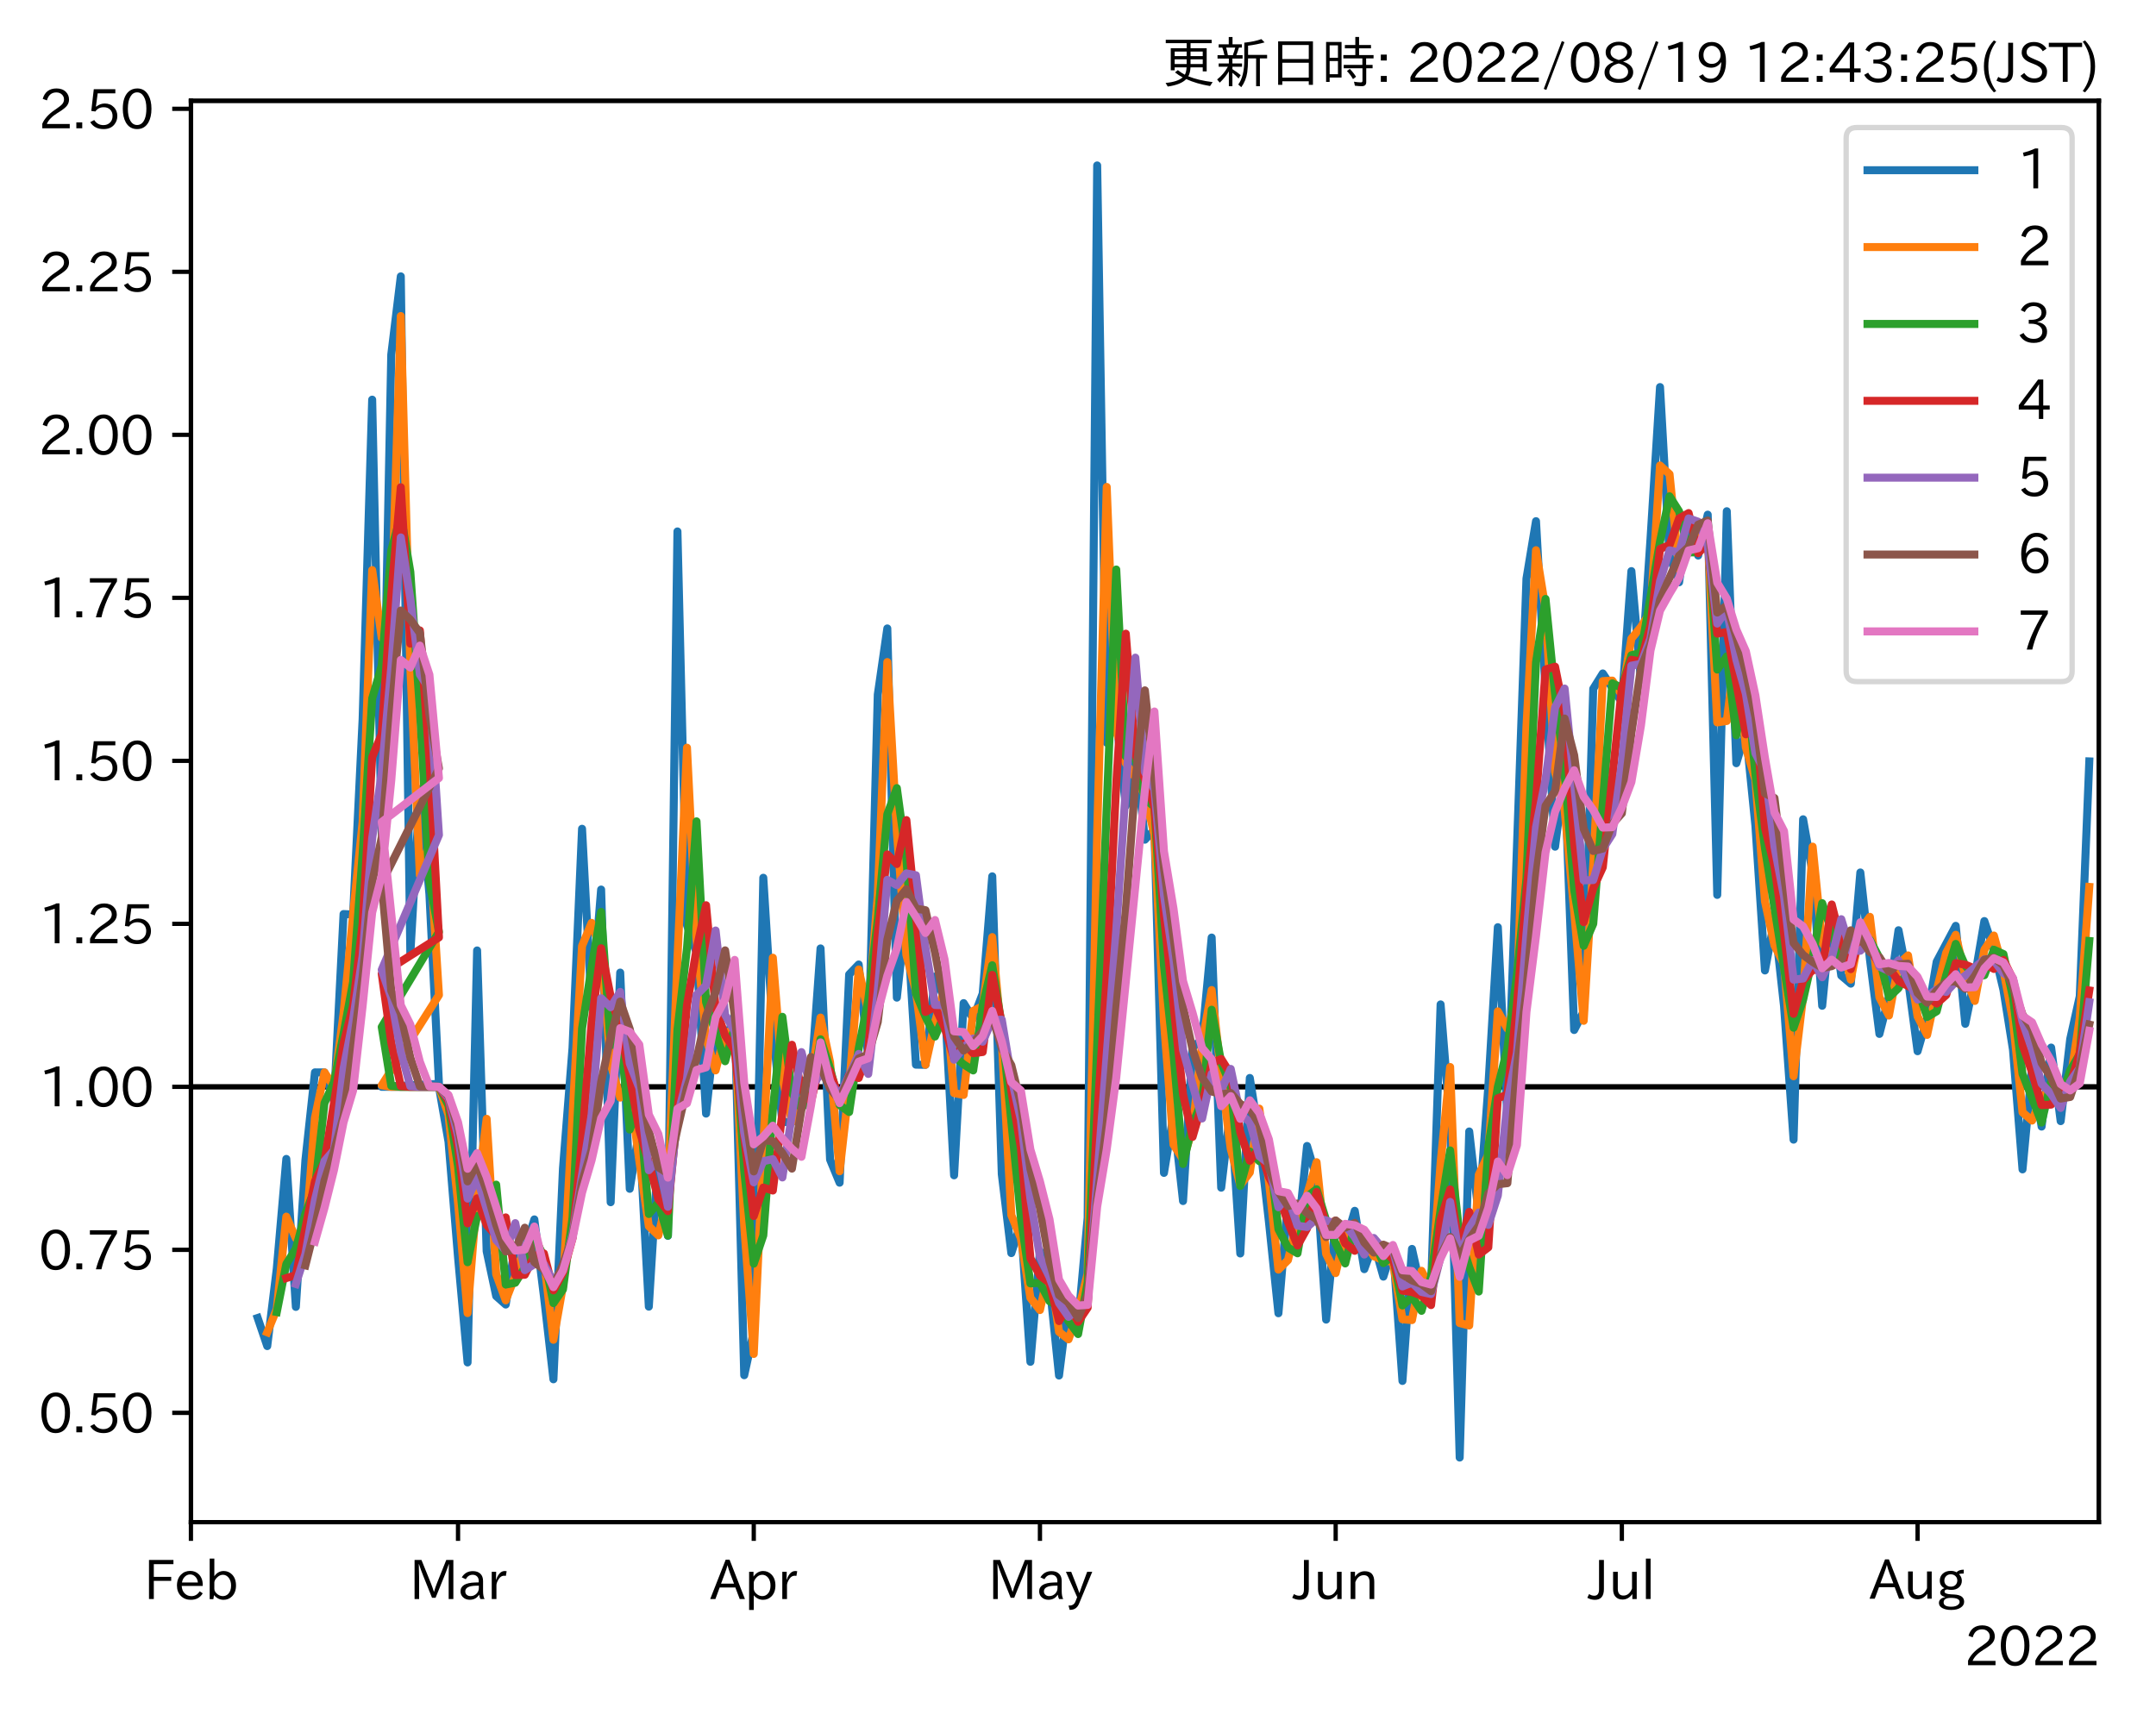 <?xml version="1.0" encoding="utf-8" standalone="no"?>
<!DOCTYPE svg PUBLIC "-//W3C//DTD SVG 1.1//EN"
  "http://www.w3.org/Graphics/SVG/1.1/DTD/svg11.dtd">
<svg xmlns:xlink="http://www.w3.org/1999/xlink" width="403.558pt" height="320.973pt" viewBox="0 0 403.558 320.973" xmlns="http://www.w3.org/2000/svg" version="1.1">
 <defs>
  <style type="text/css">*{stroke-linejoin: round; stroke-linecap: butt}</style>
 </defs>
 <g id="figure_1">
  <g id="patch_1">
   <path d="M 0 320.973 
L 403.558 320.973 
L 403.558 0 
L 0 0 
z
" style="fill: #ffffff"/>
  </g>
  <g id="axes_1">
   <g id="patch_2">
    <path d="M 35.737 284.991 
L 392.858 284.991 
L 392.858 18.879 
L 35.737 18.879 
z
" style="fill: #ffffff"/>
   </g>
   <g id="line2d_1">
    <path d="M 35.737 203.486 
L 392.858 203.486 
" clip-path="url(#pc2a679d187)" style="fill: none; stroke: #000000; stroke-linecap: square"/>
   </g>
   <g id="matplotlib.axis_1">
    <g id="xtick_1">
     <g id="line2d_2">
      <defs>
       <path id="m2292b1799d" d="M 0 0 
L 0 3.5 
" style="stroke: #000000; stroke-width: 0.8"/>
      </defs>
      <g>
       <use xlink:href="#m2292b1799d" x="35.737" y="284.991" style="stroke: #000000; stroke-width: 0.8"/>
      </g>
     </g>
     <g id="text_1">
      <!-- Feb -->
      <g transform="translate(26.914 299.482)scale(0.1 -0.1)">
       <defs>
        <path id="IPAexGothic-46" d="M 3469 4141 
L 1172 4141 
L 1172 2656 
L 3206 2656 
L 3206 2188 
L 1172 2188 
L 1172 63 
L 609 63 
L 609 4634 
L 3469 4634 
L 3469 4141 
z
" transform="scale(0.016)"/>
        <path id="IPAexGothic-65" d="M 863 1594 
Q 891 1041 1209 722 
Q 1534 397 1997 397 
Q 2606 397 2963 966 
L 3322 728 
Q 2869 -31 1931 -31 
Q 1222 -31 766 422 
Q 306 884 306 1641 
Q 306 2444 788 2925 
Q 1216 3353 1856 3353 
Q 2459 3353 2866 2956 
Q 3322 2494 3322 1722 
L 3322 1594 
L 863 1594 
z
M 2756 1997 
Q 2709 2431 2450 2681 
Q 2194 2938 1844 2938 
Q 1438 2938 1150 2591 
Q 953 2356 894 1997 
L 2756 1997 
z
" transform="scale(0.016)"/>
        <path id="IPAexGothic-62" d="M 1125 2731 
Q 1550 3341 2219 3341 
Q 2788 3341 3191 2938 
Q 3659 2469 3659 1644 
Q 3659 838 3191 372 
Q 2788 -31 2206 -31 
Q 1559 -31 1088 516 
L 1009 44 
L 581 44 
L 581 4794 
L 1125 4794 
L 1125 2731 
z
M 1125 1997 
L 1125 1253 
Q 1125 888 1528 600 
Q 1803 403 2119 403 
Q 2488 403 2744 659 
Q 3084 1009 3084 1631 
Q 3084 2194 2803 2553 
Q 2525 2900 2125 2900 
Q 1759 2900 1438 2578 
Q 1125 2266 1125 1997 
z
" transform="scale(0.016)"/>
       </defs>
       <use xlink:href="#IPAexGothic-46"/>
       <use xlink:href="#IPAexGothic-65" x="57.178"/>
       <use xlink:href="#IPAexGothic-62" x="114.062"/>
      </g>
     </g>
    </g>
    <g id="xtick_2">
     <g id="line2d_3">
      <g>
       <use xlink:href="#m2292b1799d" x="85.734" y="284.991" style="stroke: #000000; stroke-width: 0.8"/>
      </g>
     </g>
     <g id="text_2">
      <!-- Mar -->
      <g transform="translate(76.625 299.482)scale(0.1 -0.1)">
       <defs>
        <path id="IPAexGothic-4d" d="M 5147 63 
L 4597 63 
L 4597 2534 
Q 4597 3281 4634 4134 
L 4609 4134 
Q 4356 3409 4066 2675 
L 3066 209 
L 2650 209 
L 1641 2725 
Q 1328 3506 1128 4141 
L 1103 4141 
Q 1141 3131 1141 2553 
L 1141 63 
L 609 63 
L 609 4634 
L 1416 4634 
L 2503 1944 
Q 2697 1472 2869 906 
L 2888 906 
Q 3028 1416 3234 1931 
L 4316 4634 
L 5147 4634 
L 5147 63 
z
" transform="scale(0.016)"/>
        <path id="IPAexGothic-61" d="M 3156 63 
L 2672 63 
Q 2559 303 2531 556 
L 2509 556 
Q 2147 -25 1428 -25 
Q 934 -25 622 288 
Q 347 563 347 959 
Q 347 1947 2050 1997 
L 2478 2009 
L 2478 2175 
Q 2478 2509 2288 2700 
Q 2088 2900 1775 2900 
Q 1238 2900 969 2378 
L 494 2597 
Q 938 3328 1788 3328 
Q 2375 3328 2691 3000 
Q 2984 2706 2984 2169 
L 2984 997 
Q 2984 400 3156 63 
z
M 2491 1625 
L 2141 1619 
Q 903 1591 903 953 
Q 903 728 1050 581 
Q 1231 403 1525 403 
Q 1934 403 2234 703 
Q 2491 969 2491 1344 
L 2491 1625 
z
" transform="scale(0.016)"/>
        <path id="IPAexGothic-72" d="M 2309 3316 
L 2213 2769 
Q 2106 2791 2022 2791 
Q 1653 2791 1413 2444 
Q 1113 2006 1113 1675 
L 1113 63 
L 563 63 
L 563 3250 
L 1081 3250 
L 1056 2303 
L 1069 2303 
Q 1422 3341 2097 3341 
Q 2206 3341 2309 3316 
z
" transform="scale(0.016)"/>
       </defs>
       <use xlink:href="#IPAexGothic-4d"/>
       <use xlink:href="#IPAexGothic-61" x="90.186"/>
       <use xlink:href="#IPAexGothic-72" x="145.166"/>
      </g>
     </g>
    </g>
    <g id="xtick_3">
     <g id="line2d_4">
      <g>
       <use xlink:href="#m2292b1799d" x="141.088" y="284.991" style="stroke: #000000; stroke-width: 0.8"/>
      </g>
     </g>
     <g id="text_3">
      <!-- Apr -->
      <g transform="translate(132.946 299.482)scale(0.1 -0.1)">
       <defs>
        <path id="IPAexGothic-41" d="M 4056 63 
L 3444 63 
L 2938 1409 
L 1100 1409 
L 603 63 
L -6 63 
L 1806 4666 
L 2259 4666 
L 4056 63 
z
M 2778 1863 
L 2316 3078 
Q 2125 3588 2028 4000 
L 2009 4000 
Q 1897 3563 1716 3078 
L 1263 1863 
L 2778 1863 
z
" transform="scale(0.016)"/>
        <path id="IPAexGothic-70" d="M 1075 2688 
Q 1525 3341 2206 3341 
Q 2769 3341 3172 2938 
Q 3641 2469 3641 1644 
Q 3641 841 3178 372 
Q 2775 -31 2200 -31 
Q 1569 -31 1106 497 
L 1106 -1216 
L 563 -1216 
L 563 3250 
L 1075 3250 
L 1075 2688 
z
M 1106 1950 
L 1106 1291 
Q 1106 897 1516 600 
Q 1791 403 2106 403 
Q 2469 403 2725 659 
Q 3066 997 3066 1631 
Q 3066 2200 2784 2559 
Q 2503 2900 2100 2900 
Q 1656 2900 1338 2484 
Q 1106 2184 1106 1950 
z
" transform="scale(0.016)"/>
       </defs>
       <use xlink:href="#IPAexGothic-41"/>
       <use xlink:href="#IPAexGothic-70" x="63.721"/>
       <use xlink:href="#IPAexGothic-72" x="125.83"/>
      </g>
     </g>
    </g>
    <g id="xtick_4">
     <g id="line2d_5">
      <g>
       <use xlink:href="#m2292b1799d" x="194.656" y="284.991" style="stroke: #000000; stroke-width: 0.8"/>
      </g>
     </g>
     <g id="text_4">
      <!-- May -->
      <g transform="translate(184.936 299.482)scale(0.1 -0.1)">
       <defs>
        <path id="IPAexGothic-79" d="M 3122 3250 
L 1575 -488 
Q 1278 -1203 550 -1203 
L 478 -1203 
L 344 -703 
L 447 -703 
Q 969 -703 1150 -238 
L 1356 275 
L 38 3250 
L 659 3250 
L 1363 1459 
Q 1528 1025 1606 781 
L 1625 781 
Q 1750 1169 1863 1459 
L 2528 3250 
L 3122 3250 
z
" transform="scale(0.016)"/>
       </defs>
       <use xlink:href="#IPAexGothic-4d"/>
       <use xlink:href="#IPAexGothic-61" x="90.186"/>
       <use xlink:href="#IPAexGothic-79" x="145.166"/>
      </g>
     </g>
    </g>
    <g id="xtick_5">
     <g id="line2d_6">
      <g>
       <use xlink:href="#m2292b1799d" x="250.01" y="284.991" style="stroke: #000000; stroke-width: 0.8"/>
      </g>
     </g>
     <g id="text_5">
      <!-- Jun -->
      <g transform="translate(242.07 299.482)scale(0.1 -0.1)">
       <defs>
        <path id="IPAexGothic-4a" d="M 1819 4634 
L 1819 1234 
Q 1819 -31 763 -31 
Q 303 -31 -125 209 
L 84 644 
Q 378 447 694 447 
Q 1250 447 1250 1203 
L 1250 4634 
L 1819 4634 
z
" transform="scale(0.016)"/>
        <path id="IPAexGothic-75" d="M 3284 63 
L 2772 63 
L 2772 644 
Q 2300 0 1625 0 
Q 1072 0 763 375 
Q 519 678 519 1241 
L 519 3250 
L 1069 3250 
L 1069 1259 
Q 1069 466 1734 466 
Q 2406 466 2734 1291 
L 2734 3250 
L 3284 3250 
L 3284 63 
z
" transform="scale(0.016)"/>
        <path id="IPAexGothic-6e" d="M 3328 63 
L 2778 63 
L 2778 2041 
Q 2778 2853 2106 2853 
Q 1428 2853 1113 2041 
L 1113 63 
L 563 63 
L 563 3250 
L 1075 3250 
L 1075 2675 
Q 1525 3316 2222 3316 
Q 3328 3316 3328 2072 
L 3328 63 
z
" transform="scale(0.016)"/>
       </defs>
       <use xlink:href="#IPAexGothic-4a"/>
       <use xlink:href="#IPAexGothic-75" x="37.988"/>
       <use xlink:href="#IPAexGothic-6e" x="98.389"/>
      </g>
     </g>
    </g>
    <g id="xtick_6">
     <g id="line2d_7">
      <g>
       <use xlink:href="#m2292b1799d" x="303.577" y="284.991" style="stroke: #000000; stroke-width: 0.8"/>
      </g>
     </g>
     <g id="text_6">
      <!-- Jul -->
      <g transform="translate(297.308 299.482)scale(0.1 -0.1)">
       <defs>
        <path id="IPAexGothic-6c" d="M 1131 63 
L 581 63 
L 581 4794 
L 1131 4794 
L 1131 63 
z
" transform="scale(0.016)"/>
       </defs>
       <use xlink:href="#IPAexGothic-4a"/>
       <use xlink:href="#IPAexGothic-75" x="37.988"/>
       <use xlink:href="#IPAexGothic-6c" x="98.389"/>
      </g>
     </g>
    </g>
    <g id="xtick_7">
     <g id="line2d_8">
      <g>
       <use xlink:href="#m2292b1799d" x="358.931" y="284.991" style="stroke: #000000; stroke-width: 0.8"/>
      </g>
     </g>
     <g id="text_7">
      <!-- Aug -->
      <g transform="translate(349.949 299.424)scale(0.1 -0.1)">
       <defs>
        <path id="IPAexGothic-67" d="M 1331 1150 
Q 1006 1122 1006 900 
Q 1006 613 1763 575 
L 2131 556 
Q 3303 497 3303 -294 
Q 3303 -700 2925 -959 
Q 2519 -1253 1794 -1253 
Q 1138 -1253 738 -1028 
Q 353 -809 353 -428 
Q 353 84 1075 247 
L 1075 269 
Q 506 413 506 778 
Q 506 1116 994 1297 
Q 456 1575 456 2181 
Q 456 2650 769 2963 
Q 1128 3322 1738 3322 
Q 2125 3322 2422 3153 
Q 2650 3453 3259 3463 
L 3259 3013 
Q 2838 3003 2703 2938 
Q 3034 2613 3034 2169 
Q 3034 1728 2734 1425 
Q 2400 1094 1813 1094 
Q 1563 1094 1331 1150 
z
M 1734 2919 
Q 1409 2919 1197 2706 
Q 988 2497 988 2181 
Q 988 1872 1184 1684 
Q 1397 1472 1756 1472 
Q 2094 1472 2297 1678 
Q 2503 1881 2503 2203 
Q 2503 2497 2297 2700 
Q 2081 2919 1734 2919 
z
M 1753 159 
Q 903 159 903 -366 
Q 903 -875 1800 -875 
Q 2378 -875 2638 -606 
Q 2772 -481 2772 -313 
Q 2772 159 1753 159 
z
" transform="scale(0.016)"/>
       </defs>
       <use xlink:href="#IPAexGothic-41"/>
       <use xlink:href="#IPAexGothic-75" x="63.721"/>
       <use xlink:href="#IPAexGothic-67" x="124.121"/>
      </g>
     </g>
    </g>
    <g id="text_8">
     <!-- 2022 -->
     <g transform="translate(367.664 311.873)scale(0.1 -0.1)">
      <defs>
       <path id="IPAexGothic-32" d="M 3659 63 
L 447 63 
L 447 594 
Q 825 1475 1894 2203 
L 2072 2322 
Q 2619 2697 2791 2906 
Q 2988 3153 2988 3444 
Q 2988 3772 2756 4003 
Q 2500 4259 2084 4259 
Q 1250 4259 991 3328 
L 497 3506 
Q 853 4725 2116 4725 
Q 2806 4725 3216 4316 
Q 3575 3947 3575 3425 
Q 3575 3038 3344 2722 
Q 3131 2416 2366 1938 
L 2231 1856 
Q 1256 1253 978 569 
L 3659 569 
L 3659 63 
z
" transform="scale(0.016)"/>
       <path id="IPAexGothic-30" d="M 2038 4725 
Q 2881 4725 3334 3944 
Q 3694 3325 3694 2344 
Q 3694 1372 3334 741 
Q 2888 -31 2016 -31 
Q 1147 -31 700 741 
Q 341 1372 341 2350 
Q 341 3713 1000 4334 
Q 1419 4725 2038 4725 
z
M 2016 4266 
Q 1516 4266 1228 3759 
Q 934 3247 934 2344 
Q 934 1456 1222 947 
Q 1513 447 2016 447 
Q 2619 447 2909 1153 
Q 3100 1622 3100 2375 
Q 3100 3256 2806 3759 
Q 2509 4266 2016 4266 
z
" transform="scale(0.016)"/>
      </defs>
      <use xlink:href="#IPAexGothic-32"/>
      <use xlink:href="#IPAexGothic-30" x="62.988"/>
      <use xlink:href="#IPAexGothic-32" x="125.977"/>
      <use xlink:href="#IPAexGothic-32" x="188.965"/>
     </g>
    </g>
   </g>
   <g id="matplotlib.axis_2">
    <g id="ytick_1">
     <g id="line2d_9">
      <defs>
       <path id="m0562075b4b" d="M 0 0 
L -3.5 0 
" style="stroke: #000000; stroke-width: 0.8"/>
      </defs>
      <g>
       <use xlink:href="#m0562075b4b" x="35.737" y="264.523" style="stroke: #000000; stroke-width: 0.8"/>
      </g>
     </g>
     <g id="text_9">
      <!-- 0.50 -->
      <g transform="translate(7.2 268.268)scale(0.1 -0.1)">
       <defs>
        <path id="IPAexGothic-2e" d="M 1184 63 
L 494 63 
L 494 753 
L 1184 753 
L 1184 63 
z
" transform="scale(0.016)"/>
        <path id="IPAexGothic-35" d="M 1178 2603 
Q 1634 2963 2172 2963 
Q 2816 2963 3241 2528 
Q 3638 2113 3638 1497 
Q 3638 938 3297 513 
Q 2869 -31 2031 -31 
Q 959 -31 469 784 
L 938 1028 
Q 1309 434 2013 434 
Q 2466 434 2769 716 
Q 3081 1013 3081 1503 
Q 3081 1966 2806 2241 
Q 2519 2528 2056 2528 
Q 1406 2528 1072 2028 
L 591 2091 
L 884 4634 
L 3406 4634 
L 3406 4153 
L 1341 4153 
L 1134 2603 
L 1178 2603 
z
" transform="scale(0.016)"/>
       </defs>
       <use xlink:href="#IPAexGothic-30"/>
       <use xlink:href="#IPAexGothic-2e" x="62.988"/>
       <use xlink:href="#IPAexGothic-35" x="89.404"/>
       <use xlink:href="#IPAexGothic-30" x="152.393"/>
      </g>
     </g>
    </g>
    <g id="ytick_2">
     <g id="line2d_10">
      <g>
       <use xlink:href="#m0562075b4b" x="35.737" y="234.004" style="stroke: #000000; stroke-width: 0.8"/>
      </g>
     </g>
     <g id="text_10">
      <!-- 0.75 -->
      <g transform="translate(7.2 237.75)scale(0.1 -0.1)">
       <defs>
        <path id="IPAexGothic-37" d="M 3597 4263 
Q 2238 2106 1778 63 
L 1131 63 
Q 1581 1834 2950 4128 
L 428 4128 
L 428 4634 
L 3597 4634 
L 3597 4263 
z
" transform="scale(0.016)"/>
       </defs>
       <use xlink:href="#IPAexGothic-30"/>
       <use xlink:href="#IPAexGothic-2e" x="62.988"/>
       <use xlink:href="#IPAexGothic-37" x="89.404"/>
       <use xlink:href="#IPAexGothic-35" x="152.393"/>
      </g>
     </g>
    </g>
    <g id="ytick_3">
     <g id="line2d_11">
      <g>
       <use xlink:href="#m0562075b4b" x="35.737" y="203.486" style="stroke: #000000; stroke-width: 0.8"/>
      </g>
     </g>
     <g id="text_11">
      <!-- 1.00 -->
      <g transform="translate(7.2 207.231)scale(0.1 -0.1)">
       <defs>
        <path id="IPAexGothic-31" d="M 2463 63 
L 1900 63 
L 1900 4103 
Q 1372 3922 788 3797 
L 684 4231 
Q 1519 4441 2106 4731 
L 2463 4731 
L 2463 63 
z
" transform="scale(0.016)"/>
       </defs>
       <use xlink:href="#IPAexGothic-31"/>
       <use xlink:href="#IPAexGothic-2e" x="62.988"/>
       <use xlink:href="#IPAexGothic-30" x="89.404"/>
       <use xlink:href="#IPAexGothic-30" x="152.393"/>
      </g>
     </g>
    </g>
    <g id="ytick_4">
     <g id="line2d_12">
      <g>
       <use xlink:href="#m0562075b4b" x="35.737" y="172.967" style="stroke: #000000; stroke-width: 0.8"/>
      </g>
     </g>
     <g id="text_12">
      <!-- 1.25 -->
      <g transform="translate(7.2 176.712)scale(0.1 -0.1)">
       <use xlink:href="#IPAexGothic-31"/>
       <use xlink:href="#IPAexGothic-2e" x="62.988"/>
       <use xlink:href="#IPAexGothic-32" x="89.404"/>
       <use xlink:href="#IPAexGothic-35" x="152.393"/>
      </g>
     </g>
    </g>
    <g id="ytick_5">
     <g id="line2d_13">
      <g>
       <use xlink:href="#m0562075b4b" x="35.737" y="142.448" style="stroke: #000000; stroke-width: 0.8"/>
      </g>
     </g>
     <g id="text_13">
      <!-- 1.50 -->
      <g transform="translate(7.2 146.193)scale(0.1 -0.1)">
       <use xlink:href="#IPAexGothic-31"/>
       <use xlink:href="#IPAexGothic-2e" x="62.988"/>
       <use xlink:href="#IPAexGothic-35" x="89.404"/>
       <use xlink:href="#IPAexGothic-30" x="152.393"/>
      </g>
     </g>
    </g>
    <g id="ytick_6">
     <g id="line2d_14">
      <g>
       <use xlink:href="#m0562075b4b" x="35.737" y="111.929" style="stroke: #000000; stroke-width: 0.8"/>
      </g>
     </g>
     <g id="text_14">
      <!-- 1.75 -->
      <g transform="translate(7.2 115.675)scale(0.1 -0.1)">
       <use xlink:href="#IPAexGothic-31"/>
       <use xlink:href="#IPAexGothic-2e" x="62.988"/>
       <use xlink:href="#IPAexGothic-37" x="89.404"/>
       <use xlink:href="#IPAexGothic-35" x="152.393"/>
      </g>
     </g>
    </g>
    <g id="ytick_7">
     <g id="line2d_15">
      <g>
       <use xlink:href="#m0562075b4b" x="35.737" y="81.411" style="stroke: #000000; stroke-width: 0.8"/>
      </g>
     </g>
     <g id="text_15">
      <!-- 2.00 -->
      <g transform="translate(7.2 85.156)scale(0.1 -0.1)">
       <use xlink:href="#IPAexGothic-32"/>
       <use xlink:href="#IPAexGothic-2e" x="62.988"/>
       <use xlink:href="#IPAexGothic-30" x="89.404"/>
       <use xlink:href="#IPAexGothic-30" x="152.393"/>
      </g>
     </g>
    </g>
    <g id="ytick_8">
     <g id="line2d_16">
      <g>
       <use xlink:href="#m0562075b4b" x="35.737" y="50.892" style="stroke: #000000; stroke-width: 0.8"/>
      </g>
     </g>
     <g id="text_16">
      <!-- 2.25 -->
      <g transform="translate(7.2 54.637)scale(0.1 -0.1)">
       <use xlink:href="#IPAexGothic-32"/>
       <use xlink:href="#IPAexGothic-2e" x="62.988"/>
       <use xlink:href="#IPAexGothic-32" x="89.404"/>
       <use xlink:href="#IPAexGothic-35" x="152.393"/>
      </g>
     </g>
    </g>
    <g id="ytick_9">
     <g id="line2d_17">
      <g>
       <use xlink:href="#m0562075b4b" x="35.737" y="20.373" style="stroke: #000000; stroke-width: 0.8"/>
      </g>
     </g>
     <g id="text_17">
      <!-- 2.50 -->
      <g transform="translate(7.2 24.119)scale(0.1 -0.1)">
       <use xlink:href="#IPAexGothic-32"/>
       <use xlink:href="#IPAexGothic-2e" x="62.988"/>
       <use xlink:href="#IPAexGothic-35" x="89.404"/>
       <use xlink:href="#IPAexGothic-30" x="152.393"/>
      </g>
     </g>
    </g>
   </g>
   <g id="line2d_18">
    <path d="M 48.237 246.765 
L 50.022 252.025 
L 51.808 237.527 
L 53.593 216.985 
L 55.379 244.687 
L 57.165 217.229 
L 58.95 200.779 
L 60.736 200.791 
L 62.522 206.122 
L 64.307 171.134 
L 66.093 171.224 
L 67.878 134.589 
L 69.664 74.828 
L 71.45 156.078 
L 73.235 66.407 
L 75.021 51.743 
L 76.806 178.575 
L 78.592 147.744 
L 80.377 167.415 
L 82.163 202.925 
L 71.45 203.486 
L 73.235 203.486 
L 82.163 203.486 
L 83.949 213.751 
L 85.734 235.381 
L 87.52 255.089 
L 89.305 177.952 
L 91.091 234.261 
L 92.877 242.666 
L 94.662 244.246 
L 96.448 233.187 
L 98.234 234.02 
L 100.019 228.307 
L 101.805 242.633 
L 103.59 258.242 
L 105.376 218.779 
L 107.162 196.221 
L 108.947 155.17 
L 110.733 188.587 
L 112.518 166.549 
L 114.304 225.09 
L 116.09 182.098 
L 117.875 222.579 
L 119.661 211.703 
L 121.446 244.642 
L 123.232 215.75 
L 125.017 231.391 
L 126.803 99.501 
L 128.589 173.222 
L 130.374 178.369 
L 132.16 208.496 
L 133.946 191.756 
L 135.731 195.198 
L 137.517 189.98 
L 139.302 257.479 
L 141.088 249.284 
L 142.874 164.344 
L 144.659 192.887 
L 146.445 210.059 
L 148.23 210.13 
L 150.016 202.336 
L 151.802 202.338 
L 153.587 177.571 
L 155.373 217.105 
L 157.158 221.435 
L 158.944 182.442 
L 160.73 180.58 
L 162.515 197.958 
L 164.301 130.058 
L 166.086 117.661 
L 167.872 186.786 
L 169.657 170.332 
L 171.443 199.339 
L 173.229 199.367 
L 175.014 182.839 
L 176.8 187.011 
L 178.585 220.053 
L 180.371 187.812 
L 182.157 190.713 
L 183.942 186.028 
L 185.728 164.073 
L 187.513 219.833 
L 189.299 234.615 
L 191.085 228.991 
L 192.87 254.97 
L 194.656 234.26 
L 196.441 240.185 
L 198.227 257.538 
L 200.013 243.306 
L 201.798 247.766 
L 203.584 228.009 
L 205.369 30.975 
L 207.155 139.055 
L 208.941 134.576 
L 210.726 150.865 
L 212.512 140.118 
L 214.298 157.213 
L 216.083 155.348 
L 217.869 219.598 
L 219.654 208.727 
L 221.44 224.869 
L 223.226 196.124 
L 225.011 194.549 
L 226.797 175.538 
L 228.582 222.367 
L 230.368 207.3 
L 232.154 234.687 
L 233.939 201.827 
L 235.725 213.043 
L 237.51 228.693 
L 239.296 245.878 
L 241.082 224.721 
L 242.867 232.066 
L 244.653 214.557 
L 246.438 220.551 
L 248.224 247.066 
L 250.01 228.684 
L 251.795 232.827 
L 253.581 226.698 
L 255.366 237.621 
L 257.152 232.715 
L 258.938 239.022 
L 260.723 233.461 
L 262.509 258.551 
L 264.294 233.831 
L 266.08 241.844 
L 267.865 241.042 
L 269.651 188.052 
L 271.437 210.499 
L 273.222 272.895 
L 275.008 211.844 
L 276.793 227.496 
L 278.579 203.486 
L 280.365 173.596 
L 282.15 209.189 
L 285.721 108.329 
L 287.507 97.579 
L 289.293 129.275 
L 291.078 158.523 
L 292.864 144.469 
L 294.649 192.846 
L 296.435 189.387 
L 298.221 128.958 
L 300.006 126.087 
L 303.577 131.477 
L 305.363 106.927 
L 307.149 127.338 
L 308.934 100.986 
L 310.72 72.469 
L 312.505 104.04 
L 314.291 109.019 
L 316.077 97.066 
L 317.862 104.016 
L 319.648 96.358 
L 321.433 167.55 
L 323.219 95.715 
L 325.005 142.895 
L 326.79 136.948 
L 328.576 154.612 
L 330.361 181.699 
L 332.147 172.214 
L 333.933 188.366 
L 335.718 213.374 
L 337.504 153.394 
L 339.289 163.484 
L 341.075 188.308 
L 342.861 170.061 
L 344.646 182.651 
L 346.432 184.166 
L 348.217 163.352 
L 350.003 179.538 
L 351.789 193.578 
L 353.574 186.602 
L 355.36 174.167 
L 357.146 183.445 
L 358.931 196.817 
L 360.717 190.634 
L 362.502 180.067 
L 366.074 173.343 
L 367.859 191.689 
L 369.645 182.982 
L 371.43 172.449 
L 373.216 177.823 
L 375.002 185.325 
L 376.787 196.525 
L 378.573 218.941 
L 380.358 199.877 
L 382.144 210.926 
L 383.93 196.134 
L 385.715 209.906 
L 387.501 194.538 
L 389.286 186.539 
L 391.072 142.555 
L 391.072 142.555 
" clip-path="url(#pc2a679d187)" style="fill: none; stroke: #1f77b4; stroke-width: 1.5; stroke-linecap: square"/>
   </g>
   <g id="line2d_19">
    <path d="M 50.022 249.441 
L 51.808 245.102 
L 53.593 227.794 
L 55.379 231.855 
L 57.165 231.96 
L 58.95 209.295 
L 60.736 200.785 
L 62.522 203.486 
L 64.307 189.75 
L 66.093 171.179 
L 67.878 153.881 
L 69.664 106.739 
L 71.45 119.418 
L 73.235 115.985 
L 75.021 59.176 
L 76.806 124.943 
L 78.592 163.893 
L 80.377 157.868 
L 82.163 186.297 
L 71.45 203.205 
L 73.235 203.486 
L 82.163 203.486 
L 83.949 208.731 
L 85.734 225.147 
L 87.52 245.842 
L 89.305 223.569 
L 91.091 209.472 
L 92.877 238.565 
L 94.662 243.46 
L 96.448 238.893 
L 98.234 233.604 
L 100.019 231.206 
L 101.805 235.755 
L 103.59 250.844 
L 105.376 240.776 
L 108.947 177.108 
L 110.733 172.79 
L 112.518 177.979 
L 114.304 199.165 
L 116.09 205.503 
L 117.875 204.012 
L 119.661 217.277 
L 121.446 229.575 
L 123.232 231.296 
L 125.017 223.871 
L 126.803 179.657 
L 128.589 139.987 
L 130.374 175.818 
L 132.16 194.294 
L 133.946 200.406 
L 135.731 193.488 
L 137.517 192.615 
L 139.302 229.485 
L 141.088 253.498 
L 142.874 214.668 
L 144.659 179.31 
L 146.445 201.77 
L 148.23 210.095 
L 151.802 202.337 
L 153.587 190.521 
L 155.373 198.871 
L 157.158 219.292 
L 158.944 203.486 
L 160.73 181.514 
L 162.515 189.546 
L 164.301 167.615 
L 166.086 123.955 
L 167.872 155.705 
L 169.657 178.789 
L 171.443 185.585 
L 173.229 199.353 
L 175.014 191.357 
L 176.8 184.94 
L 178.585 204.656 
L 180.371 205.006 
L 182.157 189.27 
L 183.942 188.391 
L 185.728 175.451 
L 187.513 194.894 
L 189.299 227.502 
L 191.085 231.845 
L 192.87 242.996 
L 194.656 245.28 
L 196.441 237.272 
L 198.227 249.354 
L 200.013 250.76 
L 201.798 245.567 
L 203.584 238.446 
L 205.369 156.04 
L 207.155 91.164 
L 208.941 136.829 
L 210.726 142.902 
L 212.512 145.572 
L 214.298 148.872 
L 216.083 156.283 
L 217.869 191.262 
L 219.654 214.295 
L 221.44 217.098 
L 223.226 211.398 
L 225.011 195.339 
L 226.797 185.365 
L 228.582 201.136 
L 230.368 215.09 
L 232.154 221.894 
L 233.939 219.522 
L 235.725 207.568 
L 237.51 221.161 
L 239.296 237.705 
L 241.082 235.922 
L 242.867 228.463 
L 244.653 223.687 
L 246.438 217.596 
L 248.224 234.771 
L 250.01 238.358 
L 251.795 230.778 
L 253.581 229.812 
L 255.366 232.319 
L 257.152 235.201 
L 258.938 235.924 
L 260.723 236.285 
L 262.509 247.001 
L 264.294 247.159 
L 266.08 237.929 
L 267.865 241.444 
L 269.651 217.755 
L 271.437 199.775 
L 273.222 247.716 
L 275.008 248.172 
L 276.793 219.96 
L 278.579 216.148 
L 280.365 189.358 
L 282.15 192.578 
L 283.936 186.866 
L 285.721 136.066 
L 287.507 103.019 
L 289.293 114.02 
L 291.078 144.489 
L 292.864 151.638 
L 294.649 170.533 
L 296.435 191.127 
L 298.221 161.939 
L 300.006 127.527 
L 301.792 127.427 
L 303.577 130.123 
L 305.363 119.568 
L 307.149 117.383 
L 308.934 114.573 
L 310.72 87.153 
L 312.505 88.78 
L 314.291 106.544 
L 316.077 103.123 
L 317.862 100.568 
L 319.648 100.22 
L 321.433 135.255 
L 323.219 134.988 
L 325.005 120.659 
L 326.79 139.946 
L 328.576 145.997 
L 330.361 168.739 
L 332.147 177.032 
L 333.933 180.514 
L 335.718 201.499 
L 337.504 186.583 
L 339.289 158.515 
L 341.075 176.411 
L 342.861 179.469 
L 344.646 176.489 
L 346.432 183.411 
L 348.217 174.116 
L 350.003 171.658 
L 351.789 186.736 
L 353.574 190.135 
L 355.36 180.518 
L 357.146 178.879 
L 358.931 190.296 
L 360.717 193.762 
L 362.502 185.45 
L 364.288 178.384 
L 366.074 175.021 
L 367.859 182.81 
L 369.645 187.404 
L 371.43 177.809 
L 373.216 175.16 
L 375.002 181.623 
L 376.787 191.042 
L 378.573 208.267 
L 380.358 209.801 
L 382.144 205.528 
L 383.93 203.754 
L 385.715 203.213 
L 387.501 202.461 
L 389.286 190.598 
L 391.072 166.056 
L 391.072 166.056 
" clip-path="url(#pc2a679d187)" style="fill: none; stroke: #ff7f0e; stroke-width: 1.5; stroke-linecap: square"/>
   </g>
   <g id="line2d_20">
    <path d="M 51.808 245.66 
L 53.593 236.649 
L 55.379 233.785 
L 57.165 227.213 
L 58.95 222.545 
L 60.736 206.526 
L 62.522 202.59 
L 64.307 193.535 
L 66.093 183.836 
L 67.878 159.836 
L 69.664 130.778 
L 71.45 124.604 
L 73.235 103.077 
L 75.021 96.449 
L 76.806 107.071 
L 78.592 132.851 
L 80.377 165.075 
L 82.163 174.477 
L 71.45 192.28 
L 73.235 203.299 
L 75.021 203.486 
L 82.163 203.486 
L 83.949 207.008 
L 85.734 218.391 
L 87.52 236.326 
L 89.305 227.669 
L 91.091 227.266 
L 92.877 221.799 
L 94.662 240.501 
L 96.448 240.169 
L 98.234 237.298 
L 100.019 231.871 
L 101.805 235.18 
L 103.59 243.981 
L 105.376 241.4 
L 107.162 227.96 
L 108.947 192.549 
L 110.733 181.037 
L 112.518 170.737 
L 114.304 195.733 
L 116.09 193.714 
L 117.875 211.489 
L 119.661 206.632 
L 121.446 227.297 
L 123.232 225.172 
L 125.017 231.328 
L 126.803 192.844 
L 128.589 177.543 
L 130.374 153.781 
L 132.16 187.616 
L 133.946 193.453 
L 135.731 198.693 
L 137.517 192.329 
L 139.302 219.197 
L 141.088 236.598 
L 142.874 231.311 
L 144.659 207.837 
L 146.445 190.376 
L 148.23 204.622 
L 150.016 207.564 
L 151.802 204.992 
L 153.587 194.58 
L 155.373 200.037 
L 157.158 206.889 
L 158.944 208.205 
L 160.73 196.284 
L 162.515 187.218 
L 164.301 172.061 
L 166.086 152.464 
L 167.872 147.553 
L 169.657 160.727 
L 171.443 185.987 
L 173.229 190.339 
L 175.014 194.072 
L 176.8 189.924 
L 178.585 197.782 
L 180.371 199.284 
L 182.157 200.418 
L 183.942 188.198 
L 185.728 180.721 
L 187.513 192.003 
L 191.085 228.001 
L 192.87 240.292 
L 194.656 240.181 
L 196.441 243.616 
L 198.227 244.622 
L 200.013 247.389 
L 201.798 249.775 
L 203.584 240.097 
L 208.941 106.633 
L 210.726 141.629 
L 212.512 141.979 
L 214.298 149.539 
L 216.083 151.058 
L 217.869 180.755 
L 219.654 197.356 
L 221.44 217.938 
L 223.226 210.514 
L 225.011 206.037 
L 226.797 189.047 
L 228.582 198.978 
L 230.368 203.226 
L 232.154 222.052 
L 233.939 215.595 
L 235.725 217.405 
L 237.51 215.078 
L 239.296 230.152 
L 241.082 233.574 
L 242.867 234.654 
L 244.653 224.033 
L 246.438 222.652 
L 248.224 228.479 
L 250.01 232.786 
L 251.795 236.552 
L 253.581 229.437 
L 255.366 232.489 
L 257.152 232.451 
L 258.938 236.493 
L 260.723 235.11 
L 262.509 244.427 
L 264.294 242.836 
L 266.08 245.426 
L 267.865 238.979 
L 269.651 226.47 
L 271.437 215.389 
L 273.222 231.46 
L 275.008 237.234 
L 276.793 241.817 
L 278.579 214.731 
L 280.365 203.486 
L 282.15 196.318 
L 283.936 182.577 
L 285.721 164.491 
L 287.507 124.019 
L 289.293 112.14 
L 291.078 130.036 
L 292.864 144.482 
L 294.649 166.629 
L 296.435 177.091 
L 298.221 172.968 
L 301.792 127.939 
L 303.577 128.786 
L 305.363 122.678 
L 307.149 122.191 
L 310.72 101.38 
L 312.505 92.921 
L 314.291 95.728 
L 316.077 103.429 
L 317.862 103.421 
L 319.648 99.173 
L 321.433 125.365 
L 323.219 122.895 
L 325.005 137.661 
L 326.79 126.239 
L 328.576 144.969 
L 330.361 158.787 
L 335.718 192.418 
L 337.504 187.18 
L 339.289 179.274 
L 341.075 169.103 
L 342.861 174.324 
L 344.646 180.537 
L 346.432 179.093 
L 348.217 177.016 
L 350.003 175.946 
L 351.789 179.342 
L 353.574 186.691 
L 355.36 185.009 
L 357.146 181.5 
L 358.931 185.12 
L 360.717 190.409 
L 362.502 189.346 
L 364.288 182.586 
L 366.074 176.722 
L 367.859 180.796 
L 369.645 182.867 
L 371.43 182.589 
L 373.216 177.814 
L 375.002 178.627 
L 376.787 186.772 
L 378.573 201.07 
L 382.144 210.177 
L 383.93 202.475 
L 385.715 205.84 
L 387.501 200.387 
L 389.286 197.368 
L 391.072 176.179 
L 391.072 176.179 
" clip-path="url(#pc2a679d187)" style="fill: none; stroke: #2ca02c; stroke-width: 1.5; stroke-linecap: square"/>
   </g>
   <g id="line2d_21">
    <path d="M 53.593 239.294 
L 55.379 238.73 
L 58.95 221.182 
L 60.736 217.491 
L 64.307 195.384 
L 66.093 188.279 
L 67.878 172.865 
L 69.664 141.762 
L 71.45 137.437 
L 73.235 111.412 
L 75.021 91.225 
L 76.806 120.513 
L 78.592 118.038 
L 80.377 142.143 
L 82.163 175.512 
L 71.45 182.319 
L 73.235 195.174 
L 75.021 203.345 
L 76.806 203.486 
L 82.163 203.486 
L 83.949 206.137 
L 85.734 214.845 
L 87.52 229.054 
L 89.305 224.361 
L 91.091 229.36 
L 92.877 231.365 
L 94.662 227.934 
L 96.448 238.729 
L 98.234 238.672 
L 100.019 235.131 
L 101.805 234.686 
L 103.59 241.597 
L 105.376 238.302 
L 107.162 231.855 
L 108.947 213.371 
L 110.733 191.569 
L 112.518 177.544 
L 114.304 186.601 
L 116.09 192.451 
L 117.875 201.612 
L 119.661 211.542 
L 121.446 217.547 
L 123.232 224.53 
L 125.017 226.764 
L 126.803 208.285 
L 128.589 188.189 
L 130.374 177.75 
L 132.16 169.485 
L 133.946 188.663 
L 135.731 193.892 
L 137.517 196.569 
L 139.302 212.915 
L 141.088 227.681 
L 142.874 222.342 
L 144.659 222.9 
L 146.445 208.397 
L 148.23 195.611 
L 150.016 204.055 
L 151.802 206.279 
L 153.587 198.654 
L 155.373 200.616 
L 157.158 205.767 
L 158.944 201.199 
L 160.73 201.837 
L 162.515 196.704 
L 164.301 174.725 
L 166.086 159.967 
L 167.872 161.768 
L 169.657 153.544 
L 173.229 189.459 
L 175.014 188.501 
L 176.8 192.342 
L 178.585 198.18 
L 180.371 195.359 
L 182.157 197.193 
L 183.942 196.966 
L 185.728 182.528 
L 187.513 191.682 
L 189.299 204.237 
L 191.085 214.901 
L 192.87 235.582 
L 194.656 238.822 
L 196.441 240.182 
L 198.227 247.343 
L 200.013 244.295 
L 201.798 247.483 
L 203.584 244.837 
L 205.369 209.111 
L 207.155 182.664 
L 208.941 146.692 
L 210.726 118.644 
L 212.512 141.252 
L 214.298 145.912 
L 216.083 151.01 
L 217.869 171.518 
L 221.44 204.869 
L 223.226 212.856 
L 225.011 206.715 
L 226.797 199.049 
L 228.582 198.271 
L 230.368 201.112 
L 232.154 211.988 
L 233.939 217.329 
L 235.725 214.963 
L 237.51 220.345 
L 239.296 223.745 
L 241.082 228.822 
L 242.867 233.199 
L 244.653 230 
L 246.438 223.173 
L 248.224 229.389 
L 250.01 228.53 
L 251.795 232.796 
L 253.581 234.185 
L 255.366 231.552 
L 257.152 232.546 
L 260.723 235.745 
L 262.509 241.645 
L 264.294 241.898 
L 266.08 242.589 
L 267.865 244.352 
L 269.651 228.364 
L 271.437 222.698 
L 273.222 233.953 
L 275.008 226.898 
L 276.793 234.894 
L 278.579 233.543 
L 280.365 205.631 
L 282.15 204.937 
L 283.936 188.118 
L 285.721 166.817 
L 287.507 149.875 
L 289.293 125.346 
L 291.078 124.822 
L 292.864 133.749 
L 294.649 158.016 
L 296.435 172.652 
L 298.221 166.294 
L 300.006 162.397 
L 303.577 128.829 
L 305.363 123.535 
L 307.149 123.853 
L 308.934 117.085 
L 310.72 102.78 
L 312.505 102.048 
L 314.291 97.054 
L 316.077 96.063 
L 317.862 103.576 
L 319.648 101.676 
L 321.433 118.637 
L 323.219 118.332 
L 326.79 137.483 
L 328.576 133.746 
L 330.361 154.949 
L 332.147 162.25 
L 333.933 174.742 
L 335.718 189.816 
L 337.504 183.581 
L 339.289 181.602 
L 341.075 181.587 
L 342.861 169.343 
L 344.646 176.45 
L 346.432 181.453 
L 348.217 175.307 
L 350.003 177.651 
L 351.789 180.563 
L 353.574 181.192 
L 355.36 183.661 
L 360.717 186.52 
L 362.502 187.894 
L 364.288 186.285 
L 366.074 180.329 
L 367.859 180.614 
L 369.645 181.345 
L 371.43 180.331 
L 373.216 181.412 
L 375.002 179.728 
L 376.787 183.322 
L 378.573 195.626 
L 380.358 200.773 
L 382.144 206.906 
L 383.93 206.816 
L 385.715 204.376 
L 387.501 203.109 
L 389.286 197.06 
L 391.072 185.436 
L 391.072 185.436 
" clip-path="url(#pc2a679d187)" style="fill: none; stroke: #d62728; stroke-width: 1.5; stroke-linecap: square"/>
   </g>
   <g id="line2d_22">
    <path d="M 55.379 240.4 
L 57.165 234.802 
L 58.95 224.678 
L 60.736 217.39 
L 62.522 215.307 
L 64.307 200.08 
L 66.093 190.876 
L 67.878 178.91 
L 69.664 156.943 
L 71.45 144.719 
L 73.235 124.991 
L 75.021 100.622 
L 76.806 112.096 
L 78.592 126.274 
L 80.377 129.014 
L 82.163 156.331 
L 71.45 181.578 
L 73.235 186.827 
L 75.021 196.88 
L 76.806 203.374 
L 78.592 203.486 
L 82.163 203.486 
L 83.949 205.611 
L 85.734 212.661 
L 87.52 224.409 
L 89.305 220.493 
L 92.877 232.182 
L 94.662 234.095 
L 96.448 229.008 
L 98.234 237.807 
L 100.019 236.691 
L 101.805 236.684 
L 103.59 239.979 
L 105.376 237.462 
L 107.162 231.156 
L 110.733 208.802 
L 112.518 186.902 
L 114.304 188.581 
L 116.09 185.712 
L 117.875 199.11 
L 119.661 203.699 
L 121.446 219.1 
L 123.232 217.19 
L 125.017 225.941 
L 126.803 208.977 
L 128.589 201.986 
L 130.374 186.279 
L 132.16 184.486 
L 133.946 174.218 
L 135.731 189.995 
L 137.517 193.119 
L 139.302 212.045 
L 141.088 221.365 
L 142.874 217.408 
L 144.659 217.027 
L 146.445 220.451 
L 150.016 196.984 
L 151.802 203.713 
L 153.587 201.022 
L 155.373 202.58 
L 157.158 205.089 
L 158.944 201.428 
L 160.73 197.325 
L 162.515 201.07 
L 164.301 185.5 
L 166.086 164.728 
L 167.872 165.716 
L 169.657 163.518 
L 171.443 163.87 
L 173.229 177.425 
L 175.014 188.16 
L 176.8 188.205 
L 178.585 198.413 
L 180.371 196.171 
L 182.157 194.443 
L 183.942 195.034 
L 185.728 190.973 
L 187.513 190.917 
L 189.299 201.645 
L 191.085 209.649 
L 192.87 224.417 
L 194.656 235.319 
L 196.441 239.097 
L 198.227 243.976 
L 200.013 246.552 
L 201.798 245.002 
L 203.584 243.927 
L 208.941 174.129 
L 210.726 147.535 
L 212.512 123.129 
L 214.298 144.561 
L 216.083 147.84 
L 217.869 167.593 
L 219.654 179.805 
L 221.44 196.563 
L 225.011 209.411 
L 226.797 201.047 
L 228.582 204.1 
L 230.368 200.13 
L 232.154 208.697 
L 233.939 210.025 
L 235.725 216.485 
L 237.51 217.856 
L 239.296 226.034 
L 241.082 223.941 
L 242.867 229.48 
L 244.653 229.74 
L 246.438 228.181 
L 248.224 228.473 
L 250.01 229.248 
L 251.795 229.406 
L 253.581 231.607 
L 255.366 234.882 
L 257.152 231.786 
L 258.938 233.879 
L 260.723 234.004 
L 262.509 240.855 
L 264.294 240.138 
L 266.08 241.888 
L 267.865 242.282 
L 269.651 235.331 
L 271.437 225.028 
L 273.222 235.588 
L 275.008 229.905 
L 276.793 227.018 
L 278.579 229.337 
L 280.365 223.831 
L 282.15 206.351 
L 283.936 197.091 
L 285.721 174.941 
L 287.507 154.898 
L 289.293 145.936 
L 291.078 132.471 
L 292.864 128.915 
L 296.435 164.821 
L 298.221 164.769 
L 300.006 158.96 
L 301.792 156.164 
L 303.577 142.785 
L 305.363 124.632 
L 307.149 124.302 
L 308.934 119.474 
L 310.72 108.84 
L 312.505 103.033 
L 314.291 103.46 
L 316.077 97.057 
L 317.862 97.677 
L 319.648 102.151 
L 321.433 116.748 
L 323.219 114.243 
L 325.005 123.495 
L 326.79 129.895 
L 328.576 141.041 
L 330.361 144.471 
L 332.147 158.551 
L 333.933 167.844 
L 335.718 183.409 
L 337.504 183.207 
L 339.289 179.772 
L 341.075 182.969 
L 342.861 179.352 
L 344.646 172.1 
L 346.432 178.026 
L 348.217 178.002 
L 350.003 176.163 
L 351.789 180.983 
L 353.574 181.791 
L 355.36 179.813 
L 357.146 183.618 
L 358.931 187.148 
L 360.717 186.536 
L 362.502 185.252 
L 364.288 185.722 
L 366.074 183.788 
L 367.859 182.676 
L 371.43 179.608 
L 373.216 179.833 
L 375.002 182.203 
L 376.787 183.254 
L 378.573 191.29 
L 380.358 196.488 
L 382.144 202.873 
L 383.93 204.826 
L 385.715 207.44 
L 387.501 202.47 
L 389.286 199.961 
L 391.072 187.644 
L 391.072 187.644 
" clip-path="url(#pc2a679d187)" style="fill: none; stroke: #9467bd; stroke-width: 1.5; stroke-linecap: square"/>
   </g>
   <g id="line2d_23">
    <path d="M 57.165 236.915 
L 58.95 229.856 
L 60.736 221.04 
L 62.522 215.589 
L 64.307 208.938 
L 67.878 182.805 
L 69.664 165.198 
L 71.45 156.799 
L 73.235 133.542 
L 75.021 114.31 
L 76.806 116.021 
L 78.592 118.499 
L 80.377 133.808 
L 82.163 143.874 
L 71.45 165.297 
L 73.235 185.485 
L 75.021 189.754 
L 76.806 198.006 
L 78.592 203.392 
L 82.163 203.486 
L 83.949 205.26 
L 85.734 211.181 
L 87.52 221.189 
L 89.305 217.833 
L 91.091 222.924 
L 92.877 229.336 
L 94.662 234.311 
L 96.448 233.944 
L 98.234 229.862 
L 100.019 236.291 
L 101.805 237.71 
L 103.59 240.705 
L 105.376 236.763 
L 107.162 231.639 
L 108.947 221.392 
L 110.733 215.274 
L 112.518 202.634 
L 114.304 194.15 
L 116.09 187.521 
L 117.875 192.666 
L 119.661 201.302 
L 121.446 211.738 
L 123.232 218.549 
L 125.017 219.697 
L 126.803 211.363 
L 128.589 203.662 
L 130.374 198.331 
L 132.16 190.255 
L 133.946 185.724 
L 135.731 177.935 
L 137.517 189.993 
L 139.302 207.022 
L 141.088 219.323 
L 142.874 213.503 
L 144.659 213.661 
L 146.445 215.896 
L 148.23 218.797 
L 150.016 207.701 
L 151.802 197.893 
L 153.587 199.701 
L 155.373 203.859 
L 157.158 205.944 
L 158.944 201.58 
L 160.73 198.174 
L 162.515 197.43 
L 164.301 191.344 
L 166.086 175.97 
L 167.872 168.634 
L 169.657 166.495 
L 171.443 170.126 
L 173.229 170.414 
L 175.014 178.341 
L 176.8 187.969 
L 178.585 194.113 
L 180.371 196.704 
L 182.157 195.277 
L 183.942 193.076 
L 185.728 190.321 
L 187.513 196.279 
L 189.299 199.44 
L 191.085 206.689 
L 192.87 218.845 
L 194.656 226.128 
L 196.441 236.149 
L 198.227 242.485 
L 200.013 243.864 
L 201.798 246.756 
L 203.584 242.39 
L 205.369 224.459 
L 207.155 210.397 
L 208.941 188.775 
L 210.726 170.479 
L 212.512 146.319 
L 214.298 129.255 
L 217.869 162.516 
L 221.44 188.519 
L 223.226 196.49 
L 225.011 201.773 
L 226.797 204.35 
L 228.582 204.884 
L 230.368 204.64 
L 232.154 206.69 
L 233.939 207.579 
L 235.725 210.534 
L 237.51 218.622 
L 239.296 223.132 
L 241.082 225.817 
L 242.867 225.343 
L 244.653 227.14 
L 246.438 228.266 
L 248.224 231.618 
L 250.01 228.508 
L 251.795 229.854 
L 253.581 228.96 
L 255.366 232.638 
L 257.152 234.525 
L 258.938 233.033 
L 260.723 233.809 
L 262.509 238.645 
L 264.294 239.723 
L 266.08 240.424 
L 267.865 241.747 
L 269.651 235.022 
L 271.437 231.6 
L 273.222 235.298 
L 275.008 232.007 
L 276.793 229.507 
L 278.579 223.437 
L 280.365 221.722 
L 282.15 221.526 
L 283.936 199.676 
L 285.721 185.337 
L 287.507 164.167 
L 289.293 150.873 
L 291.078 148.098 
L 292.864 134.524 
L 294.649 141.389 
L 296.435 155.181 
L 298.221 159.334 
L 300.006 158.887 
L 301.792 154.269 
L 303.577 152.279 
L 305.363 137.246 
L 307.149 125.085 
L 308.934 120.591 
L 310.72 112.295 
L 314.291 104.042 
L 316.077 102.407 
L 317.862 98.232 
L 319.648 97.457 
L 321.433 114.682 
L 323.219 113.381 
L 325.005 119.313 
L 326.79 125.802 
L 328.576 134.25 
L 330.361 148.539 
L 332.147 149.421 
L 333.933 163.936 
L 335.718 176.548 
L 337.504 178.797 
L 339.289 180.095 
L 341.075 181.23 
L 342.861 180.895 
L 344.646 179.907 
L 346.432 174.18 
L 348.217 175.676 
L 350.003 178.259 
L 351.789 179.217 
L 353.574 181.935 
L 355.36 180.548 
L 357.146 180.425 
L 358.931 185.908 
L 360.717 187.735 
L 362.502 185.478 
L 364.288 183.859 
L 366.074 183.731 
L 367.859 185.136 
L 369.645 182.727 
L 371.43 179.685 
L 373.216 179.312 
L 375.002 180.763 
L 376.787 184.696 
L 378.573 189.94 
L 380.358 192.761 
L 382.144 199.015 
L 383.93 201.775 
L 385.715 205.688 
L 387.501 205.382 
L 389.286 199.947 
L 391.072 191.829 
L 391.072 191.829 
" clip-path="url(#pc2a679d187)" style="fill: none; stroke: #8c564b; stroke-width: 1.5; stroke-linecap: square"/>
   </g>
   <g id="line2d_24">
    <path d="M 58.95 232.478 
L 60.736 226.161 
L 62.522 219.029 
L 64.307 210.123 
L 66.093 204.176 
L 67.878 188.323 
L 69.664 170.843 
L 71.45 163.925 
L 73.235 146.135 
L 75.021 123.557 
L 76.806 124.977 
L 78.592 120.878 
L 80.377 126.319 
L 82.163 145.67 
L 71.45 153.907 
L 75.021 188.21 
L 76.806 191.806 
L 78.592 198.803 
L 80.377 203.406 
L 82.163 203.486 
L 83.949 205.008 
L 85.734 210.112 
L 87.52 218.827 
L 89.305 215.891 
L 91.091 220.349 
L 94.662 231.623 
L 96.448 234.151 
L 98.234 233.955 
L 100.019 229.641 
L 101.805 237.225 
L 103.59 240.988 
L 105.376 237.873 
L 107.162 231.862 
L 108.947 223.298 
L 110.733 217.237 
L 112.518 209.356 
L 114.304 206.126 
L 116.09 192.493 
L 117.875 193.18 
L 119.661 195.569 
L 121.446 208.687 
L 123.232 212.32 
L 125.017 220.485 
L 126.803 207.579 
L 128.589 206.563 
L 130.374 200.334 
L 132.16 199.836 
L 133.946 190.47 
L 135.731 187.119 
L 137.517 179.719 
L 139.302 202.697 
L 141.088 214.258 
L 142.874 212.801 
L 144.659 210.766 
L 146.445 213.153 
L 148.23 215.09 
L 150.016 216.588 
L 151.802 206.949 
L 153.587 195.17 
L 155.373 202.349 
L 157.158 206.541 
L 158.944 202.839 
L 160.73 198.777 
L 162.515 198.143 
L 164.301 189.458 
L 166.086 182.686 
L 167.872 177.565 
L 169.657 168.878 
L 171.443 171.665 
L 173.229 174.686 
L 175.014 172.253 
L 176.8 179.612 
L 178.585 193.09 
L 180.371 193.231 
L 182.157 195.865 
L 183.942 193.994 
L 185.728 189.276 
L 187.513 194.994 
L 189.299 202.615 
L 191.085 204.16 
L 192.87 215.218 
L 194.656 221.197 
L 196.441 228.27 
L 198.227 239.574 
L 200.013 242.603 
L 201.798 244.434 
L 203.584 244.316 
L 205.369 225.921 
L 207.155 215.217 
L 208.941 201.767 
L 214.298 147.918 
L 216.083 133.214 
L 217.869 159.354 
L 219.654 170.097 
L 221.44 183.683 
L 223.226 189.632 
L 225.011 196.214 
L 226.797 198.326 
L 228.582 207.105 
L 230.368 205.232 
L 232.154 209.475 
L 233.939 206.007 
L 235.725 208.376 
L 237.51 213.323 
L 239.296 223.023 
L 241.082 223.361 
L 242.867 226.734 
L 244.653 223.869 
L 246.438 226.225 
L 248.224 231.205 
L 250.01 231.204 
L 251.795 229.137 
L 253.581 229.409 
L 255.366 230.247 
L 258.938 235.181 
L 260.723 233.094 
L 262.509 237.837 
L 264.294 237.973 
L 266.08 240.029 
L 267.865 240.513 
L 269.651 235.605 
L 271.437 231.868 
L 273.222 239.058 
L 275.008 232.27 
L 276.793 231.375 
L 278.579 226.161 
L 280.365 217.471 
L 282.15 220.018 
L 283.936 214.411 
L 285.721 189.472 
L 287.507 175.255 
L 289.293 159.591 
L 291.078 151.987 
L 292.864 147.584 
L 294.649 144.211 
L 296.435 149.164 
L 298.221 151.66 
L 300.006 154.947 
L 301.792 154.883 
L 303.577 151.185 
L 305.363 146.428 
L 307.149 135.861 
L 308.934 121.808 
L 310.72 114.322 
L 312.505 111.135 
L 314.291 108.187 
L 316.077 103.059 
L 317.862 102.638 
L 319.648 97.965 
L 321.433 109.113 
L 323.219 112.071 
L 325.005 117.873 
L 326.79 121.93 
L 328.576 130.198 
L 330.361 141.884 
L 332.147 152.133 
L 333.933 155.597 
L 335.718 172.15 
L 337.504 173.442 
L 339.289 176.701 
L 341.075 181.297 
L 342.861 179.685 
L 344.646 181.147 
L 346.432 180.523 
L 348.217 172.679 
L 350.003 176.234 
L 351.789 180.552 
L 353.574 180.296 
L 355.36 180.85 
L 357.146 180.965 
L 358.931 182.889 
L 360.717 186.593 
L 362.502 186.665 
L 364.288 184.254 
L 366.074 182.402 
L 367.859 184.896 
L 369.645 184.83 
L 371.43 181.302 
L 373.216 179.42 
L 375.002 180.187 
L 376.787 183.127 
L 378.573 190.191 
L 380.358 191.406 
L 382.144 195.522 
L 383.93 198.607 
L 385.715 202.97 
L 387.501 204.155 
L 389.286 202.855 
L 391.072 193.01 
L 391.072 193.01 
" clip-path="url(#pc2a679d187)" style="fill: none; stroke: #e377c2; stroke-width: 1.5; stroke-linecap: square"/>
   </g>
   <g id="patch_3">
    <path d="M 35.737 284.991 
L 35.737 18.879 
" style="fill: none; stroke: #000000; stroke-width: 0.8; stroke-linejoin: miter; stroke-linecap: square"/>
   </g>
   <g id="patch_4">
    <path d="M 392.858 284.991 
L 392.858 18.879 
" style="fill: none; stroke: #000000; stroke-width: 0.8; stroke-linejoin: miter; stroke-linecap: square"/>
   </g>
   <g id="patch_5">
    <path d="M 35.737 284.991 
L 392.858 284.991 
" style="fill: none; stroke: #000000; stroke-width: 0.8; stroke-linejoin: miter; stroke-linecap: square"/>
   </g>
   <g id="patch_6">
    <path d="M 35.737 18.879 
L 392.858 18.879 
" style="fill: none; stroke: #000000; stroke-width: 0.8; stroke-linejoin: miter; stroke-linecap: square"/>
   </g>
   <g id="legend_1">
    <g id="patch_7">
     <path d="M 347.559 127.614 
L 385.858 127.614 
Q 387.858 127.614 387.858 125.614 
L 387.858 25.879 
Q 387.858 23.879 385.858 23.879 
L 347.559 23.879 
Q 345.559 23.879 345.559 25.879 
L 345.559 125.614 
Q 345.559 127.614 347.559 127.614 
z
" style="fill: #ffffff; opacity: 0.8; stroke: #cccccc; stroke-linejoin: miter"/>
    </g>
    <g id="line2d_25">
     <path d="M 349.559 31.87 
L 359.559 31.87 
L 369.559 31.87 
" style="fill: none; stroke: #1f77b4; stroke-width: 1.5; stroke-linecap: square"/>
    </g>
    <g id="text_18">
     <!-- 1 -->
     <g transform="translate(377.559 35.37)scale(0.1 -0.1)">
      <use xlink:href="#IPAexGothic-31"/>
     </g>
    </g>
    <g id="line2d_26">
     <path d="M 349.559 46.261 
L 359.559 46.261 
L 369.559 46.261 
" style="fill: none; stroke: #ff7f0e; stroke-width: 1.5; stroke-linecap: square"/>
    </g>
    <g id="text_19">
     <!-- 2 -->
     <g transform="translate(377.559 49.761)scale(0.1 -0.1)">
      <use xlink:href="#IPAexGothic-32"/>
     </g>
    </g>
    <g id="line2d_27">
     <path d="M 349.559 60.651 
L 359.559 60.651 
L 369.559 60.651 
" style="fill: none; stroke: #2ca02c; stroke-width: 1.5; stroke-linecap: square"/>
    </g>
    <g id="text_20">
     <!-- 3 -->
     <g transform="translate(377.559 64.151)scale(0.1 -0.1)">
      <defs>
       <path id="IPAexGothic-33" d="M 2381 2419 
Q 3506 2216 3506 1278 
Q 3506 716 3128 356 
Q 2709 -31 1944 -31 
Q 797 -31 288 881 
L 756 1131 
Q 1109 441 1938 441 
Q 2425 441 2694 691 
Q 2950 928 2950 1291 
Q 2950 1719 2566 1978 
Q 2216 2213 1644 2213 
L 1363 2213 
L 1363 2669 
L 1656 2669 
Q 2231 2669 2534 2888 
Q 2859 3119 2859 3509 
Q 2859 3934 2494 4138 
Q 2259 4278 1931 4278 
Q 1238 4278 903 3578 
L 434 3803 
Q 897 4725 1938 4725 
Q 2597 4725 3006 4394 
Q 3416 4069 3416 3534 
Q 3416 3028 3019 2706 
Q 2763 2500 2381 2444 
L 2381 2419 
z
" transform="scale(0.016)"/>
      </defs>
      <use xlink:href="#IPAexGothic-33"/>
     </g>
    </g>
    <g id="line2d_28">
     <path d="M 349.559 75.042 
L 359.559 75.042 
L 369.559 75.042 
" style="fill: none; stroke: #d62728; stroke-width: 1.5; stroke-linecap: square"/>
    </g>
    <g id="text_21">
     <!-- 4 -->
     <g transform="translate(377.559 78.542)scale(0.1 -0.1)">
      <defs>
       <path id="IPAexGothic-34" d="M 3813 1159 
L 3059 1159 
L 3059 63 
L 2547 63 
L 2547 1159 
L 197 1159 
L 197 1672 
L 2456 4678 
L 3059 4678 
L 3059 1634 
L 3813 1634 
L 3813 1159 
z
M 2578 4109 
L 2559 4109 
Q 2278 3656 2003 3284 
L 759 1634 
L 2547 1634 
L 2547 3144 
Q 2547 3481 2578 4109 
z
" transform="scale(0.016)"/>
      </defs>
      <use xlink:href="#IPAexGothic-34"/>
     </g>
    </g>
    <g id="line2d_29">
     <path d="M 349.559 89.433 
L 359.559 89.433 
L 369.559 89.433 
" style="fill: none; stroke: #9467bd; stroke-width: 1.5; stroke-linecap: square"/>
    </g>
    <g id="text_22">
     <!-- 5 -->
     <g transform="translate(377.559 92.933)scale(0.1 -0.1)">
      <use xlink:href="#IPAexGothic-35"/>
     </g>
    </g>
    <g id="line2d_30">
     <path d="M 349.559 103.823 
L 359.559 103.823 
L 369.559 103.823 
" style="fill: none; stroke: #8c564b; stroke-width: 1.5; stroke-linecap: square"/>
    </g>
    <g id="text_23">
     <!-- 6 -->
     <g transform="translate(377.559 107.323)scale(0.1 -0.1)">
      <defs>
       <path id="IPAexGothic-36" d="M 1056 2328 
Q 1509 2981 2234 2981 
Q 2906 2981 3316 2513 
Q 3675 2106 3675 1522 
Q 3675 884 3272 434 
Q 2853 -31 2178 -31 
Q 1375 -31 922 581 
Q 481 1178 481 2228 
Q 481 3425 1013 4109 
Q 1494 4725 2272 4725 
Q 3191 4725 3609 4025 
L 3150 3775 
Q 2894 4266 2300 4266 
Q 1119 4266 1031 2328 
L 1056 2328 
z
M 2141 2547 
Q 1684 2547 1384 2206 
Q 1116 1900 1116 1541 
Q 1116 1156 1353 844 
Q 1672 428 2159 428 
Q 2669 428 2941 844 
Q 3125 1128 3125 1503 
Q 3125 1944 2881 2228 
Q 2600 2547 2141 2547 
z
" transform="scale(0.016)"/>
      </defs>
      <use xlink:href="#IPAexGothic-36"/>
     </g>
    </g>
    <g id="line2d_31">
     <path d="M 349.559 118.214 
L 359.559 118.214 
L 369.559 118.214 
" style="fill: none; stroke: #e377c2; stroke-width: 1.5; stroke-linecap: square"/>
    </g>
    <g id="text_24">
     <!-- 7 -->
     <g transform="translate(377.559 121.714)scale(0.1 -0.1)">
      <use xlink:href="#IPAexGothic-37"/>
     </g>
    </g>
   </g>
  </g>
  <g id="axes_2">
   <g id="matplotlib.axis_3"/>
   <g id="patch_8">
    <path d="M 35.737 284.991 
L 35.737 18.879 
" style="fill: none; stroke: #000000; stroke-width: 0.8; stroke-linejoin: miter; stroke-linecap: square"/>
   </g>
   <g id="patch_9">
    <path d="M 392.858 284.991 
L 392.858 18.879 
" style="fill: none; stroke: #000000; stroke-width: 0.8; stroke-linejoin: miter; stroke-linecap: square"/>
   </g>
   <g id="patch_10">
    <path d="M 35.737 284.991 
L 392.858 284.991 
" style="fill: none; stroke: #000000; stroke-width: 0.8; stroke-linejoin: miter; stroke-linecap: square"/>
   </g>
   <g id="patch_11">
    <path d="M 35.737 18.879 
L 392.858 18.879 
" style="fill: none; stroke: #000000; stroke-width: 0.8; stroke-linejoin: miter; stroke-linecap: square"/>
   </g>
  </g>
  <g id="text_25">
   <!-- 更新日時: 2022/08/19 12:43:25(JST) -->
   <g transform="translate(217.386 15.423)scale(0.1 -0.1)">
    <defs>
     <path id="IPAexGothic-66f4" d="M 2956 3994 
L 2956 4588 
L 513 4588 
L 513 4984 
L 5881 4984 
L 5881 4588 
L 3413 4588 
L 3413 3994 
L 5300 3994 
L 5300 1288 
L 4838 1288 
L 4838 1759 
L 3406 1759 
Q 3384 1125 3150 709 
Q 4291 244 5997 31 
L 5694 -428 
Q 4109 -166 2906 384 
Q 2294 -266 744 -488 
L 494 -66 
Q 1903 59 2491 588 
Q 2041 813 1594 1166 
L 1928 1434 
Q 2331 1106 2747 897 
Q 2922 1219 2950 1759 
L 1556 1759 
L 1556 1413 
L 1097 1413 
L 1097 3994 
L 2956 3994 
z
M 2956 3609 
L 1556 3609 
L 1556 3078 
L 2956 3078 
L 2956 3609 
z
M 3413 3609 
L 3413 3078 
L 4838 3078 
L 4838 3609 
L 3413 3609 
z
M 2956 2700 
L 1556 2700 
L 1556 2144 
L 2956 2144 
L 2956 2700 
z
M 3413 2700 
L 3413 2144 
L 4838 2144 
L 4838 2700 
L 3413 2700 
z
" transform="scale(0.016)"/>
     <path id="IPAexGothic-65b0" d="M 3891 2803 
Q 3881 1759 3794 1166 
Q 3653 197 3097 -563 
L 2741 -250 
Q 3450 700 3450 2631 
L 3450 4647 
Q 3516 4656 3622 4666 
Q 4656 4778 5447 5063 
L 5825 4678 
Q 4897 4419 3891 4294 
L 3891 3219 
L 6119 3219 
L 6119 2803 
L 5275 2803 
L 5275 -447 
L 4834 -447 
L 4834 2803 
L 3891 2803 
z
M 2822 4069 
Q 2678 3572 2519 3181 
L 3250 3181 
L 3250 2784 
L 2059 2784 
L 2059 2216 
L 3184 2216 
L 3184 1831 
L 2059 1831 
L 2059 1544 
Q 2613 1197 3031 847 
L 2781 456 
Q 2472 791 2059 1128 
L 2059 -447 
L 1644 -447 
L 1644 1294 
Q 1272 628 575 -31 
L 269 341 
Q 1041 938 1528 1831 
L 453 1831 
L 453 2216 
L 1644 2216 
L 1644 2784 
L 319 2784 
L 319 3181 
L 1125 3181 
Q 1013 3706 881 4069 
L 453 4069 
L 453 4453 
L 1631 4453 
L 1631 5309 
L 2072 5309 
L 2072 4453 
L 3166 4453 
L 3166 4069 
L 2822 4069 
z
M 2391 4069 
L 1325 4069 
Q 1450 3672 1534 3181 
L 2109 3181 
Q 2294 3659 2391 4069 
z
" transform="scale(0.016)"/>
     <path id="IPAexGothic-65e5" d="M 5231 4800 
L 5231 -288 
L 4744 -288 
L 4744 128 
L 1647 128 
L 1647 -288 
L 1159 -288 
L 1159 4800 
L 5231 4800 
z
M 1647 4372 
L 1647 2731 
L 4744 2731 
L 4744 4372 
L 1647 4372 
z
M 1647 2297 
L 1647 556 
L 4744 556 
L 4744 2297 
L 1647 2297 
z
" transform="scale(0.016)"/>
     <path id="IPAexGothic-6642" d="M 2328 4728 
L 2328 563 
L 934 563 
L 934 56 
L 519 56 
L 519 4728 
L 2328 4728 
z
M 934 4331 
L 934 2881 
L 1906 2881 
L 1906 4331 
L 934 4331 
z
M 934 2497 
L 934 953 
L 1906 953 
L 1906 2497 
L 934 2497 
z
M 3938 4372 
L 3938 5313 
L 4378 5313 
L 4378 4372 
L 5772 4372 
L 5772 3981 
L 4378 3981 
L 4378 3194 
L 6072 3194 
L 6072 2803 
L 5203 2803 
L 5203 2047 
L 5959 2047 
L 5959 1650 
L 5216 1650 
L 5216 31 
Q 5216 -447 4691 -447 
Q 4394 -447 3888 -391 
L 3784 78 
Q 4272 0 4591 0 
Q 4775 0 4775 172 
L 4775 1650 
L 2581 1650 
L 2581 2047 
L 4763 2047 
L 4763 2803 
L 2538 2803 
L 2538 3194 
L 3938 3194 
L 3938 3981 
L 2716 3981 
L 2716 4372 
L 3938 4372 
z
M 3669 384 
Q 3331 950 2956 1325 
L 3291 1575 
Q 3719 1147 4025 659 
L 3669 384 
z
" transform="scale(0.016)"/>
     <path id="IPAexGothic-3a" d="M 1369 2559 
L 672 2559 
L 672 3250 
L 1369 3250 
L 1369 2559 
z
M 1369 63 
L 672 63 
L 672 753 
L 1369 753 
L 1369 63 
z
" transform="scale(0.016)"/>
     <path id="IPAexGothic-20" transform="scale(0.016)"/>
     <path id="IPAexGothic-2f" d="M 2719 4709 
L 600 -884 
L 300 -763 
L 2413 4831 
L 2719 4709 
z
" transform="scale(0.016)"/>
     <path id="IPAexGothic-38" d="M 2541 2425 
Q 3700 2031 3700 1197 
Q 3700 541 3100 197 
Q 2663 -56 2016 -56 
Q 1366 -56 928 197 
Q 347 531 347 1178 
Q 347 1988 1409 2381 
L 1409 2400 
Q 481 2734 481 3509 
Q 481 4100 981 4456 
Q 1406 4756 2019 4756 
Q 2703 4756 3131 4403 
Q 3553 4069 3553 3566 
Q 3553 2706 2541 2444 
L 2541 2425 
z
M 2022 2625 
Q 2997 2856 2997 3528 
Q 2997 3916 2675 4150 
Q 2413 4347 2016 4347 
Q 1606 4347 1331 4128 
Q 1050 3897 1050 3522 
Q 1050 3150 1350 2925 
Q 1494 2809 1722 2722 
Q 1984 2616 2022 2625 
z
M 1978 2209 
Q 922 1931 922 1216 
Q 922 775 1313 556 
Q 1606 391 2009 391 
Q 2575 391 2881 697 
Q 3106 922 3106 1250 
Q 3106 1594 2794 1850 
Q 2609 1994 2350 2100 
Q 2047 2222 1978 2209 
z
" transform="scale(0.016)"/>
     <path id="IPAexGothic-39" d="M 2984 2356 
Q 2544 1716 1813 1716 
Q 1253 1716 847 2056 
Q 366 2459 366 3163 
Q 366 3813 769 4266 
Q 1181 4725 1869 4725 
Q 2800 4725 3241 3950 
Q 3559 3378 3559 2472 
Q 3559 1250 3041 588 
Q 2553 -31 1769 -31 
Q 859 -31 391 703 
L 853 953 
Q 1156 428 1753 428 
Q 2922 428 3009 2356 
L 2984 2356 
z
M 1888 4278 
Q 1450 4278 1172 3950 
Q 922 3653 922 3200 
Q 922 2741 1159 2478 
Q 1434 2163 1906 2163 
Q 2431 2163 2728 2572 
Q 2925 2847 2925 3169 
Q 2925 3553 2694 3863 
Q 2375 4278 1888 4278 
z
" transform="scale(0.016)"/>
     <path id="IPAexGothic-28" d="M 1928 -1016 
L 1653 -1166 
Q 488 69 488 1875 
Q 488 3678 1653 4909 
L 1928 4763 
Q 1006 3522 1006 1881 
Q 1006 203 1928 -1016 
z
" transform="scale(0.016)"/>
     <path id="IPAexGothic-53" d="M 2919 3641 
Q 2563 4259 1853 4259 
Q 1453 4259 1213 4009 
Q 1028 3803 1028 3534 
Q 1028 3238 1266 3047 
Q 1444 2913 1984 2688 
L 2200 2597 
Q 2925 2306 3191 1953 
Q 3422 1644 3422 1259 
Q 3422 644 2969 288 
Q 2559 -31 1931 -31 
Q 881 -31 313 766 
L 753 1100 
Q 1203 459 1938 459 
Q 2288 459 2534 625 
Q 2841 847 2841 1216 
Q 2841 1503 2616 1728 
Q 2375 1959 1728 2206 
L 1541 2278 
Q 453 2694 453 3481 
Q 453 4006 806 4347 
Q 1203 4725 1863 4725 
Q 2841 4725 3359 3956 
L 2919 3641 
z
" transform="scale(0.016)"/>
     <path id="IPAexGothic-54" d="M 3866 4141 
L 2175 4141 
L 2175 63 
L 1606 63 
L 1606 4141 
L -31 4141 
L -31 4634 
L 3866 4634 
L 3866 4141 
z
" transform="scale(0.016)"/>
     <path id="IPAexGothic-29" d="M 466 4909 
Q 1638 3672 1638 1875 
Q 1638 75 466 -1166 
L 191 -1016 
Q 1119 216 1119 1881 
Q 1119 3509 191 4763 
L 466 4909 
z
" transform="scale(0.016)"/>
    </defs>
    <use xlink:href="#IPAexGothic-66f4"/>
    <use xlink:href="#IPAexGothic-65b0" x="100"/>
    <use xlink:href="#IPAexGothic-65e5" x="200"/>
    <use xlink:href="#IPAexGothic-6642" x="300"/>
    <use xlink:href="#IPAexGothic-3a" x="400"/>
    <use xlink:href="#IPAexGothic-20" x="431.982"/>
    <use xlink:href="#IPAexGothic-32" x="458.984"/>
    <use xlink:href="#IPAexGothic-30" x="521.973"/>
    <use xlink:href="#IPAexGothic-32" x="584.961"/>
    <use xlink:href="#IPAexGothic-32" x="647.949"/>
    <use xlink:href="#IPAexGothic-2f" x="710.938"/>
    <use xlink:href="#IPAexGothic-30" x="760.938"/>
    <use xlink:href="#IPAexGothic-38" x="823.926"/>
    <use xlink:href="#IPAexGothic-2f" x="886.914"/>
    <use xlink:href="#IPAexGothic-31" x="936.914"/>
    <use xlink:href="#IPAexGothic-39" x="999.902"/>
    <use xlink:href="#IPAexGothic-20" x="1062.891"/>
    <use xlink:href="#IPAexGothic-31" x="1089.893"/>
    <use xlink:href="#IPAexGothic-32" x="1152.881"/>
    <use xlink:href="#IPAexGothic-3a" x="1215.869"/>
    <use xlink:href="#IPAexGothic-34" x="1247.852"/>
    <use xlink:href="#IPAexGothic-33" x="1310.84"/>
    <use xlink:href="#IPAexGothic-3a" x="1373.828"/>
    <use xlink:href="#IPAexGothic-32" x="1405.811"/>
    <use xlink:href="#IPAexGothic-35" x="1468.799"/>
    <use xlink:href="#IPAexGothic-28" x="1531.787"/>
    <use xlink:href="#IPAexGothic-4a" x="1565.088"/>
    <use xlink:href="#IPAexGothic-53" x="1603.076"/>
    <use xlink:href="#IPAexGothic-54" x="1661.572"/>
    <use xlink:href="#IPAexGothic-29" x="1721.484"/>
   </g>
  </g>
 </g>
 <defs>
  <clipPath id="pc2a679d187">
   <rect x="35.737" y="18.879" width="357.12" height="266.112"/>
  </clipPath>
 </defs>
</svg>
